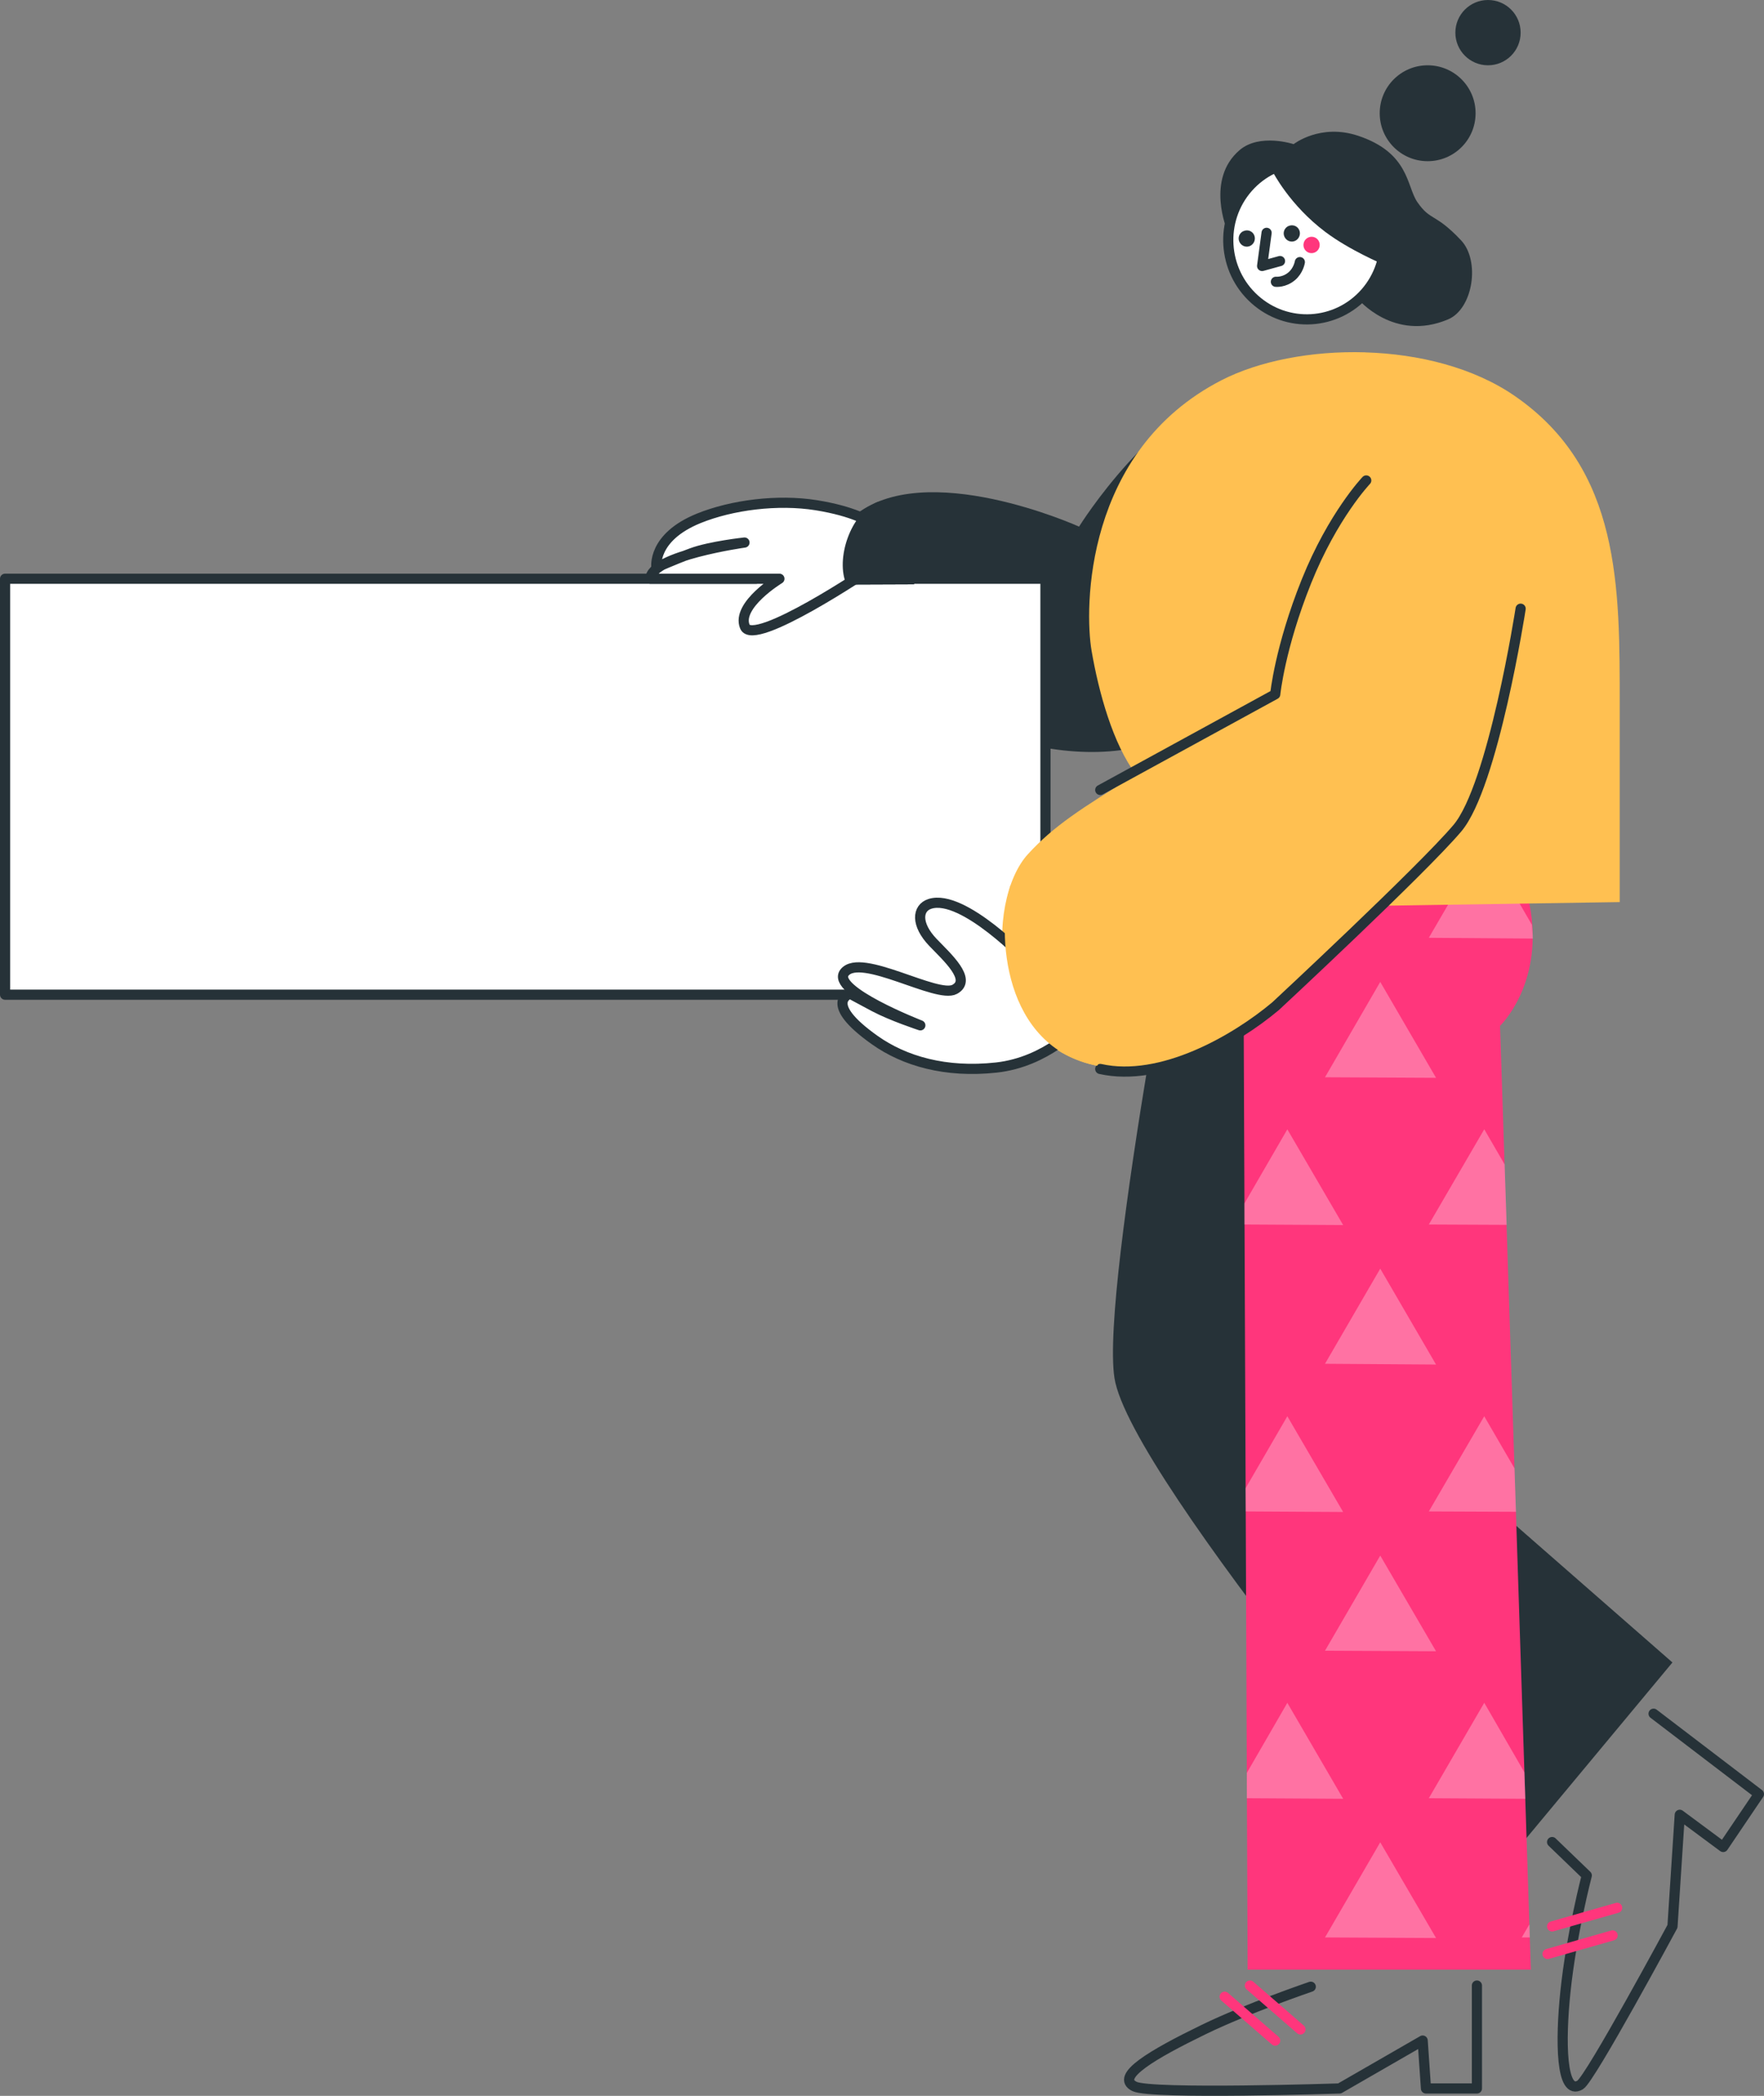 <!--<?xml version="1.0" encoding="UTF-8"?>-->
<svg id="_图层_2" data-name="图层 2" xmlns="http://www.w3.org/2000/svg" viewBox="0 0 346.98 412.18">
  <rect x="0" y="0" width="346.98" height="412.18" fill="#808080" stroke="none"/>
  <defs>
    <style>
      <![CDATA[
      .cls-1 {
        fill: #ffc051;
      }

      .cls-2, .cls-3 {
        fill: #fff;
      }

      .cls-4 {
        stroke: #ff367c;
      }

      .cls-4, .cls-5 {
        fill: none;
        stroke-linecap: round;
        stroke-linejoin: round;
        stroke-width: 2px;
      }

      .cls-3 {
        isolation: isolate;
        opacity: .3;
      }

      .cls-6 {
        fill: #ff367c;
      }

      .cls-5 {
        stroke: #263238;
      }

      .cls-7 {
        fill: #263238;
      }
    ]]>
    </style>
  </defs>
  <g id="Character">
    <g>
      <g id="Layer-2">
        <path class="cls-7" d="m244.63,75.57c-17.35,3.81-32.38,28-32.38,28,0,0-30.45-13.78-44.36-2.01-13.91,11.76-9.51,17.3,3.2,29.05,12.71,11.75,43.55,25.13,64.09,11.6,20.53-13.53,23.04-69.63,9.45-66.64Z"/>
      </g>
      <g id="Layer-6">
        <path class="cls-2" d="m179.78,113.82h25.85v81.8H1v-81.8h152.3v1.2s26.49-.1,26.49-.1l-.02-1.1Z"/>
      </g>
      <g id="Layer-3">
        <path class="cls-5" d="m170.76,113.82h34.88v81.8H1v-81.8h147.71"/>
      </g>
      <path class="cls-7" d="m234.71,159.95s-18.28,92.82-15.5,111.02c3.03,19.84,72.4,100.91,72.4,100.91l37.36-44.93-64-55.98-2.04-109.3-28.23-1.72Z"/>
      <path class="cls-6" d="m244.46,159.02l.95,228.34h55.71s-6.06-185.61-6.06-185.61c0,0,8.25-7.85,6.05-22.45-2.44-16.2-19.8-24.74-19.8-24.74l-36.86,4.46Z"/>
      <path class="cls-3" d="m253.22,165.71l-8.7,14.98.04,3.74,19.64.15-10.98-18.87Zm38.73,0l-10.9,18.72,20.45.15c.01-.85-.12-1.81-.18-2.72l-9.36-16.15Zm-20.45,27.39l-10.87,18.76,21.84.11-10.98-18.87Zm-18.28,29l-8.44,14.57v4.15l19.42.11-10.98-18.83Zm38.73,0l-10.9,18.72,15.31.07-.4-11.89-4-6.9Zm-20.45,27.39l-10.87,18.72,21.84.15-10.98-18.87Zm-18.28,29.04l-8.22,14.17.04,4.55,19.16.11-10.98-18.83Zm38.73,0l-10.9,18.72,17.14.07-.29-8.55-5.95-10.24Zm-20.45,27.39l-10.87,18.72,21.84.11-10.98-18.83Zm-18.28,28.97l-7.96,13.77v4.99l18.94.11-10.98-18.87Zm38.73,0l-10.9,18.76,18.98.11-.18-5.21-7.89-13.66Zm-20.45,27.42l-10.87,18.72,21.84.11-10.98-18.83Zm29.33,16.15l-1.5,2.57h1.58l-.07-2.57Z"/>
      <path class="cls-5" d="m290.51,390.49c0,4.96,0,20.24,0,20.24h-10.02l-.65-9.42-16.35,9.42s-37,1.22-40.32-.39c-3.94-1.92,3.5-6.29,13.66-11.23,8.53-4.14,21-8.39,21-8.39"/>
      <path class="cls-4" d="m255.8,399.12l-9.94-8.63"/>
      <path class="cls-4" d="m250.83,401.32l-9.94-8.63"/>
      <path class="cls-5" d="m325.26,337.03l20.72,15.81-7.03,10.4-8.54-6.33-1.43,21.94s-16.15,29.98-18.16,31.19c-3.8,2.27-3.91-8.65-2.9-18.33,1.19-11.39,4.2-22.87,4.2-22.87l-6.82-6.57"/>
      <path class="cls-4" d="m318.09,375.21l-12.79,3.65"/>
      <path class="cls-4" d="m317.2,380.63l-12.79,3.65"/>
      <path class="cls-1" d="m268.52,69.29c-10.57-.32-20.94,1.72-28.29,5.51-27.04,13.93-26.91,45.03-25.52,53.16,1.39,8.13,4.22,18.44,8.77,24.39-10.95,6.7-16.29,10.18-21.28,15.63-8.35,9.1-8.65,39.53,16.74,42.11,25.39,2.57,51.81-31.94,51.81-31.94l47.85-.74v-38.62c0-23.31.24-46.51-20.65-60.92-8.09-5.58-18.85-8.26-29.42-8.57Z"/>
      <path class="cls-2" d="m202.18,189.1s-12.75-13.42-19.26-11.34c-2.51.8-2.82,4.01.59,7.58,2.76,2.88,7.77,7.34,4.28,9.23-3.49,1.9-18.45-7.29-21.66-3.32-2.84,3.51,14.9,10.4,14.9,10.4,0,0-5.61-1.84-9.07-3.68-3.76-2-4.76-2.56-4.76-2.56,0,0-5.55,1.75,4.85,9.13,5.83,4.14,13.95,6.5,23.92,5.41,9.97-1.09,16.29-8.24,16.29-8.24"/>
      <path class="cls-2" d="m171.1,112s-22.9,15.45-24.59,11.22c-1.7-4.23,6.8-9.4,6.8-9.4h-25.36c0-4.52,18.49-7.12,18.49-7.12,0,0-6.75.73-10.42,2.09-4.22,1.57-6.9,2.83-6.9,2.83,0,0-.94-5.92,8.33-9.68,6.54-2.65,15.54-3.79,23.1-2.58,7.56,1.21,10.55,3.3,10.55,3.3"/>
      <path class="cls-2" d="m242.07,47.15c0-8.34,6.76-15.09,15.09-15.09s15.09,6.76,15.09,15.09-6.76,15.09-15.09,15.09-15.09-6.76-15.09-15.09Z"/>
      <path class="cls-7" d="m250.34,33.76s3.31,6.57,10.39,11.88c4.8,3.6,11.35,6.34,11.35,6.34l-4.98,6.79s7.03,8.56,17.74,4.04c4.93-2.08,6.35-11.53,2.55-15.55-5.15-5.46-5.96-3.7-8.6-7.52-2.13-3.08-1.54-9.67-11.65-13.04-7.45-2.48-12.68,1.65-12.68,1.65,0,0-6.69-2.21-10.64,1.18-6.73,5.77-2.41,15.82-2.41,15.82,0,0,1.62-5.97,4.51-8.75,2.34-2.26,4.42-2.83,4.42-2.83Z"/>
      <path class="cls-7" d="m253.41,44.47c.8-.38,1.75-.07,2.13.73.38.8.03,1.78-.77,2.16-.8.38-1.73.02-2.11-.78-.38-.8-.04-1.73.75-2.12Z"/>
      <path class="cls-7" d="m244.56,45.47c.8-.38,1.75-.07,2.12.73.38.8.03,1.78-.77,2.16-.8.38-1.73.02-2.11-.78-.38-.8-.04-1.73.75-2.12Z"/>
      <path class="cls-5" d="m246.8,58.87c-6.37-5.71-6.97-15.54-1.33-21.96,5.64-6.41,15.37-6.99,21.74-1.27,6.37,5.71,6.97,15.54,1.33,21.96-5.64,6.41-15.37,6.99-21.74,1.27Z"/>
      <path class="cls-6" d="m259.54,48.56c.22-.87-.3-1.74-1.16-1.95-.86-.21-1.73.32-1.94,1.18-.22.87.3,1.74,1.16,1.95.86.21,1.73-.32,1.94-1.18Z"/>
      <path class="cls-5" d="m255.68,51.55s-.26,1.66-1.61,2.79c-1.49,1.25-3.1,1.08-3.1,1.08"/>
      <path class="cls-5" d="m249.14,45.79l-.88,6.52,3.52-.97"/>
      <path class="cls-7" d="m271.39,22.27c0-5.21,4.22-9.43,9.43-9.43s9.43,4.22,9.43,9.43-4.22,9.43-9.43,9.43-9.43-4.22-9.43-9.43Z"/>
      <path class="cls-7" d="m286.27,6.42c0-3.54,2.87-6.42,6.42-6.42s6.42,2.87,6.42,6.42-2.87,6.42-6.42,6.42-6.42-2.87-6.42-6.42Z"/>
      <g id="Layer-5">
        <path class="cls-5" d="m216.42,155.36l34.42-18.82s.9-9.16,6.13-22.19c5.23-13.02,11.77-19.86,11.77-19.86"/>
        <path class="cls-5" d="m299.11,119.71s-5.39,34.86-12.46,43.19c-7.07,8.33-35.74,34.98-35.74,34.98-7.98,6.7-22.51,15.03-34.49,12.35"/>
      </g>
      <path class="cls-5" d="m171.1,112s-22.9,15.45-24.59,11.22c-1.7-4.23,6.8-9.4,6.8-9.4h-25.36c0-4.52,18.49-7.12,18.49-7.12,0,0-6.75.73-10.42,2.09-4.22,1.57-6.9,2.83-6.9,2.83,0,0-.94-5.92,8.33-9.68,6.54-2.65,15.54-3.79,23.1-2.58,7.56,1.21,10.55,3.3,10.55,3.3"/>
      <path class="cls-7" d="m172.68,98.69c-5.43,2.28-8.39,11.32-6.17,16.28,6.75-.03,13.28-.05,13.28-.05l-.4-16.94-6.71.71Z"/>
      <path class="cls-5" d="m202.18,189.1s-12.75-13.42-19.26-11.34c-2.51.8-2.82,4.01.59,7.58,2.76,2.88,7.77,7.34,4.28,9.23-3.49,1.9-18.45-7.29-21.66-3.32-2.84,3.51,14.9,10.4,14.9,10.4,0,0-5.61-1.84-9.07-3.68-3.76-2-4.76-2.56-4.76-2.56,0,0-5.55,1.75,4.85,9.13,5.83,4.14,13.95,6.5,23.92,5.41,9.97-1.09,16.29-8.24,16.29-8.24"/>
      <path class="cls-1" d="m198.75,174.12c-2.73,9.34-1.57,31.8,17.05,35.48,7.55-9.6,4.32-28.58,4.32-28.58l-21.37-6.9Z"/>
    </g>
  </g>
</svg>